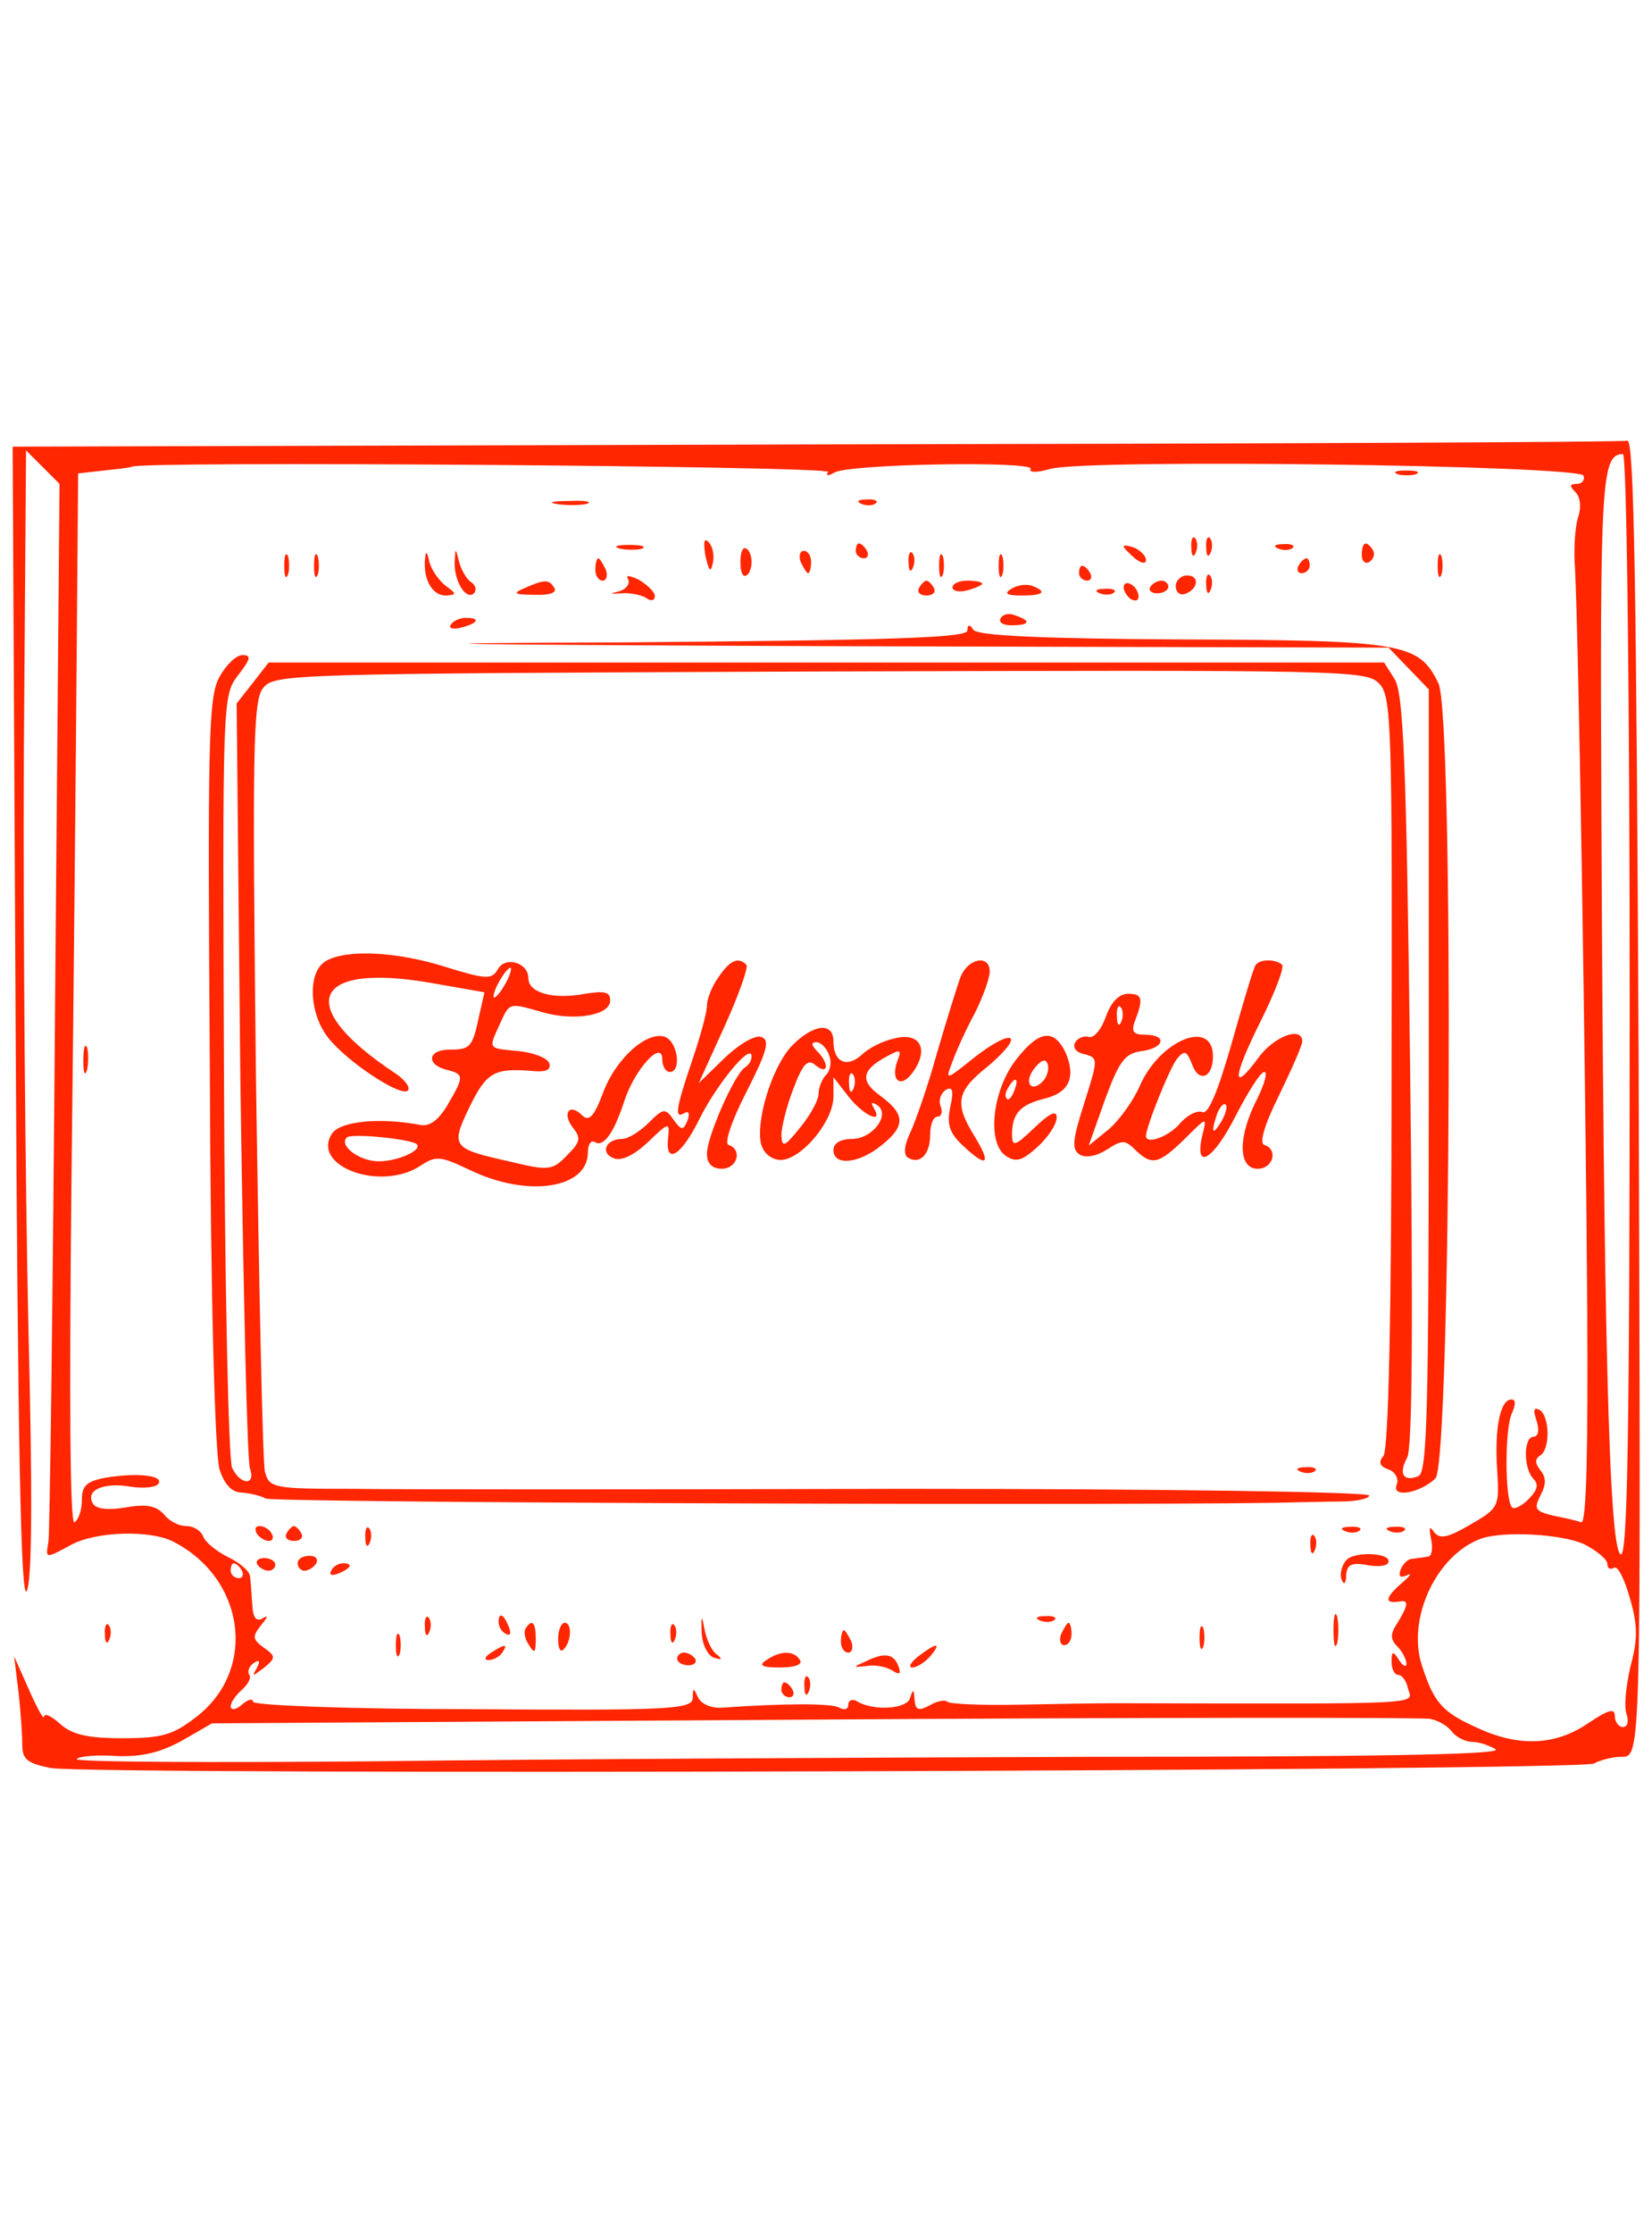 <?xml version="1.0" standalone="no"?>
<!DOCTYPE svg PUBLIC "-//W3C//DTD SVG 20010904//EN"
 "http://www.w3.org/TR/2001/REC-SVG-20010904/DTD/svg10.dtd">
<svg version="1.0" xmlns="http://www.w3.org/2000/svg"
 width="222pt" height="300pt" viewBox="0 0 222 300"
 preserveAspectRatio="xMidYMid meet">
<g transform="translate(0,300) scale(0.1,-0.1)"
fill="#ff2600" stroke="none">
<path d="M1096 2403 l-1079 -3 4 -779 c3 -565 7 -774 15 -758 7 15 8 124 2
362 -4 187 -7 527 -6 755 l3 415 22 -22 23 -23 -6 -702 c-3 -387 -7 -711 -9
-720 -4 -22 -4 -22 31 -3 34 18 106 20 137 4 97 -50 113 -173 30 -236 -31 -24
-46 -28 -99 -28 -47 0 -67 5 -83 19 -12 11 -21 15 -22 10 0 -5 -9 11 -20 36
l-20 45 6 -49 c3 -27 5 -59 5 -71 0 -18 7 -24 38 -30 56 -10 2054 -4 2074 6 9
5 26 9 36 9 28 0 27 -12 24 943 -3 630 -6 826 -15 825 -7 -2 -497 -4 -1091 -5z
m1094 -754 c0 -588 -3 -740 -12 -737 -16 5 -23 306 -26 992 -2 452 0 486 29
486 5 0 9 -323 9 -741z m-1077 717 c-4 -5 -1 -6 8 -1 18 12 271 16 264 5 -3
-5 9 -5 26 0 47 14 712 5 717 -9 2 -6 -2 -11 -9 -11 -10 0 -10 -3 -2 -11 7 -7
8 -20 4 -33 -4 -11 -6 -39 -5 -61 5 -65 15 -696 17 -1006 1 -187 -1 -285 -8
-284 -5 2 -22 6 -38 9 -24 6 -26 9 -17 27 8 15 8 24 0 34 -7 9 -8 15 0 20 13
8 13 52 -1 61 -8 4 -9 0 -4 -15 4 -12 2 -21 -4 -21 -14 0 -14 -43 0 -57 7 -7
5 -15 -7 -27 -9 -9 -19 -14 -22 -11 -10 10 -10 108 0 127 5 12 5 18 -1 18 -15
0 -23 -39 -19 -96 3 -48 2 -50 -36 -72 -31 -18 -41 -20 -49 -10 -6 9 -7 6 -4
-9 3 -13 1 -24 -4 -24 -5 -1 -14 -2 -21 -3 -6 0 -13 -7 -16 -15 -3 -9 0 -11 9
-7 8 4 3 -2 -10 -13 -21 -19 -20 -26 2 -22 10 1 9 -6 -5 -29 -10 -15 -10 -22
0 -32 6 -6 12 -17 12 -23 0 -5 -5 -3 -10 5 -8 13 -10 12 -10 -2 0 -10 4 -18 9
-18 5 0 11 -8 13 -18 6 -22 35 -21 -392 -20 -25 0 -85 -1 -133 -2 -49 -1 -91
1 -94 4 -3 3 -14 1 -24 -5 -15 -8 -19 -6 -20 8 -1 14 -2 15 -6 2 -4 -15 -50
-18 -72 -4 -6 3 -11 1 -11 -5 0 -6 -5 -8 -12 -4 -10 6 -72 6 -158 0 -14 -1
-28 5 -32 14 -6 13 -7 13 -7 -1 -1 -15 -28 -17 -296 -15 -162 0 -295 5 -295
10 0 5 -7 3 -15 -4 -8 -7 -15 -8 -15 -2 0 5 7 15 15 22 8 7 13 16 10 20 -3 5
0 12 6 16 8 5 9 3 4 -7 -7 -12 -6 -11 9 0 17 14 17 16 0 28 -15 11 -15 15 -3
30 9 11 10 14 2 9 -9 -5 -13 1 -14 18 -1 14 -2 32 -3 38 0 7 -14 19 -29 26
-16 8 -31 20 -34 28 -3 8 -13 14 -23 14 -10 0 -23 7 -30 16 -10 11 -23 14 -51
9 -24 -4 -40 -2 -44 5 -11 18 14 29 50 23 18 -3 35 -1 38 4 7 11 -28 15 -71 8
-26 -5 -32 -11 -32 -30 0 -13 -4 -26 -10 -30 -6 -3 -7 163 -4 457 3 255 6 573
7 707 l2 245 35 4 c19 2 36 4 37 5 7 8 940 1 936 -7z m1017 -1441 c17 -9 30
-20 30 -26 0 -6 4 -8 9 -5 5 3 14 -15 21 -40 11 -37 11 -56 1 -93 -6 -26 -9
-55 -5 -64 3 -10 1 -17 -5 -17 -6 0 -11 7 -11 15 0 11 -9 8 -36 -10 -44 -30
-93 -32 -149 -6 -47 21 -58 34 -74 83 -21 63 19 149 79 171 31 11 112 6 140
-8z m-1805 -35 c3 -5 1 -10 -4 -10 -6 0 -11 5 -11 10 0 6 2 10 4 10 3 0 8 -4
11 -10z m1626 -216 c6 -8 19 -14 28 -14 9 0 23 -5 31 -10 10 -7 -171 -10 -540
-10 -305 -1 -739 -3 -964 -6 -226 -2 -407 -1 -403 3 4 4 29 6 55 4 34 -1 58 5
87 21 l40 23 810 5 c446 3 818 3 827 1 10 -2 23 -9 29 -17z"/>
<path d="M1878 2363 c6 -2 18 -2 25 0 6 3 1 5 -13 5 -14 0 -19 -2 -12 -5z"/>
<path d="M748 2323 c12 -2 30 -2 40 0 9 3 -1 5 -23 4 -22 0 -30 -2 -17 -4z"/>
<path d="M1158 2323 c7 -3 16 -2 19 1 4 3 -2 6 -13 5 -11 0 -14 -3 -6 -6z"/>
<path d="M948 2253 c5 -21 7 -23 10 -9 2 10 0 22 -6 28 -6 6 -7 0 -4 -19z"/>
<path d="M1601 2264 c0 -11 3 -14 6 -6 3 7 2 16 -1 19 -3 4 -6 -2 -5 -13z"/>
<path d="M1621 2264 c0 -11 3 -14 6 -6 3 7 2 16 -1 19 -3 4 -6 -2 -5 -13z"/>
<path d="M833 2263 c9 -2 23 -2 30 0 6 3 -1 5 -18 5 -16 0 -22 -2 -12 -5z"/>
<path d="M995 2245 c0 -13 3 -21 8 -18 4 2 7 10 7 18 0 8 -3 16 -7 18 -5 3 -8
-5 -8 -18z"/>
<path d="M1150 2260 c0 -5 5 -10 11 -10 5 0 7 5 4 10 -3 6 -8 10 -11 10 -2 0
-4 -4 -4 -10z"/>
<path d="M1510 2266 c0 -2 7 -9 15 -16 9 -7 15 -8 15 -2 0 5 -7 12 -15 16 -8
3 -15 4 -15 2z"/>
<path d="M1718 2263 c7 -3 16 -2 19 1 4 3 -2 6 -13 5 -11 0 -14 -3 -6 -6z"/>
<path d="M1830 2254 c0 -8 5 -12 10 -9 6 4 8 11 5 16 -9 14 -15 11 -15 -7z"/>
<path d="M382 2240 c0 -14 2 -19 5 -12 2 6 2 18 0 25 -3 6 -5 1 -5 -13z"/>
<path d="M422 2240 c0 -14 2 -19 5 -12 2 6 2 18 0 25 -3 6 -5 1 -5 -13z"/>
<path d="M571 2248 c-2 -27 10 -48 28 -48 15 1 15 2 0 13 -9 7 -19 21 -22 32
-3 15 -5 16 -6 3z"/>
<path d="M611 2245 c-1 -25 15 -52 26 -42 4 5 2 11 -4 15 -6 4 -13 16 -16 27
-5 20 -5 20 -6 0z"/>
<path d="M1076 2245 c4 -8 8 -15 10 -15 2 0 4 7 4 15 0 8 -4 15 -10 15 -5 0
-7 -7 -4 -15z"/>
<path d="M1221 2244 c0 -11 3 -14 6 -6 3 7 2 16 -1 19 -3 4 -6 -2 -5 -13z"/>
<path d="M1262 2240 c0 -14 2 -19 5 -12 2 6 2 18 0 25 -3 6 -5 1 -5 -13z"/>
<path d="M1342 2240 c0 -14 2 -19 5 -12 2 6 2 18 0 25 -3 6 -5 1 -5 -13z"/>
<path d="M1932 2240 c0 -14 2 -19 5 -12 2 6 2 18 0 25 -3 6 -5 1 -5 -13z"/>
<path d="M800 2235 c0 -8 4 -15 10 -15 5 0 7 7 4 15 -4 8 -8 15 -10 15 -2 0
-4 -7 -4 -15z"/>
<path d="M1745 2240 c-3 -5 -1 -10 4 -10 6 0 11 5 11 10 0 6 -2 10 -4 10 -3 0
-8 -4 -11 -10z"/>
<path d="M1450 2230 c0 -5 5 -10 11 -10 5 0 7 5 4 10 -3 6 -8 10 -11 10 -2 0
-4 -4 -4 -10z"/>
<path d="M844 2222 c3 -6 -2 -13 -11 -16 -15 -4 -14 -4 2 -3 11 1 26 -2 33 -6
6 -5 12 -4 12 2 0 6 -10 15 -21 22 -13 6 -19 7 -15 1z"/>
<path d="M1580 2213 c0 -8 5 -13 12 -11 18 6 21 25 3 25 -8 0 -15 -7 -15 -14z"/>
<path d="M1621 2214 c0 -11 3 -14 6 -6 3 7 2 16 -1 19 -3 4 -6 -2 -5 -13z"/>
<path d="M705 2210 c-17 -7 -14 -9 13 -9 20 -1 31 3 27 9 -7 12 -13 12 -40 0z"/>
<path d="M1235 2210 c-3 -5 1 -10 10 -10 9 0 13 5 10 10 -3 6 -8 10 -10 10 -2
0 -7 -4 -10 -10z"/>
<path d="M1280 2211 c0 -5 9 -7 20 -4 11 3 20 7 20 9 0 2 -9 4 -20 4 -11 0
-20 -4 -20 -9z"/>
<path d="M1359 2209 c-10 -6 -7 -9 14 -9 29 0 35 5 14 13 -8 3 -20 1 -28 -4z"/>
<path d="M1510 2211 c0 -5 5 -13 10 -16 6 -3 10 -2 10 4 0 5 -4 13 -10 16 -5
3 -10 2 -10 -4z"/>
<path d="M1546 2212 c-3 -5 1 -9 9 -9 8 0 15 4 15 9 0 4 -4 8 -9 8 -6 0 -12
-4 -15 -8z"/>
<path d="M1478 2203 c7 -3 16 -2 19 1 4 3 -2 6 -13 5 -11 0 -14 -3 -6 -6z"/>
<path d="M1345 2170 c-4 -6 3 -10 14 -10 25 0 27 6 6 13 -8 4 -17 2 -20 -3z"/>
<path d="M606 2161 c-4 -5 3 -7 14 -4 23 6 26 13 6 13 -8 0 -17 -4 -20 -9z"/>
<path d="M1300 2153 c0 -10 -104 -13 -467 -16 -338 -1 -260 -3 283 -5 l750 -2
27 -28 27 -28 0 -526 c0 -442 -2 -527 -14 -531 -20 -8 -27 3 -15 25 7 13 8
181 4 521 -5 414 -9 506 -21 525 l-14 22 -750 0 -749 0 -21 -27 -22 -28 5
-506 c4 -278 9 -513 13 -522 8 -23 -13 -22 -24 1 -5 9 -10 247 -11 527 -2 509
-2 510 19 538 17 22 18 27 6 27 -9 0 -23 -14 -32 -31 -14 -28 -15 -88 -12
-531 1 -304 7 -512 13 -532 7 -21 17 -31 30 -31 11 -1 25 -4 32 -8 9 -6 1254
-10 1388 -5 11 0 37 1 58 1 20 0 37 4 37 8 0 5 -282 9 -627 9 -346 -1 -678 -1
-739 0 -107 0 -112 1 -118 23 -3 12 -8 249 -12 527 -5 442 -4 507 9 525 15 20
29 20 749 23 712 2 735 2 752 -17 16 -17 17 -59 16 -522 0 -319 -4 -507 -11
-515 -7 -8 -5 -14 7 -18 9 -3 14 -13 11 -20 -8 -19 31 -12 52 8 21 22 25 1026
4 1068 -26 54 -47 58 -345 59 -187 1 -275 5 -280 13 -5 8 -8 7 -8 -1z"/>
<path d="M438 1709 c-25 -14 -23 -70 3 -103 26 -33 98 -80 107 -71 4 4 -4 15
-18 24 -134 89 -112 148 47 121 l74 -13 -7 -31 c-9 -43 -12 -46 -40 -46 -29 0
-32 -20 -4 -27 24 -6 24 -9 1 -48 -12 -20 -24 -29 -37 -26 -54 10 -107 5 -118
-12 -28 -44 66 -78 119 -43 21 14 27 13 67 -6 77 -37 158 -25 158 24 0 10 4
17 9 14 12 -8 26 12 40 55 14 43 51 83 51 56 0 -10 5 -17 10 -17 16 0 11 40
-6 47 -24 9 -67 -29 -84 -76 -12 -32 -19 -38 -28 -29 -17 17 -27 2 -12 -17 11
-14 10 -19 -8 -37 -19 -20 -25 -21 -74 -9 -81 18 -83 20 -57 74 23 47 33 53
88 48 15 -1 22 2 19 11 -3 7 -21 14 -41 16 -42 4 -41 2 -25 37 13 29 12 28 58
15 42 -12 90 -4 90 16 0 12 -8 13 -34 9 -42 -8 -76 1 -76 21 0 21 -31 30 -41
12 -8 -14 -15 -14 -70 3 -66 21 -134 24 -161 8z m242 -29 c-6 -11 -13 -20 -16
-20 -2 0 0 9 6 20 6 11 13 20 16 20 2 0 0 -9 -6 -20z m-120 -217 c8 -8 -25
-23 -51 -23 -26 0 -54 21 -43 32 6 6 86 -2 94 -9z"/>
<path d="M966 1688 c-9 -12 -16 -30 -16 -39 0 -9 -9 -42 -20 -74 -22 -65 -24
-79 -10 -70 6 3 7 -1 4 -10 -6 -14 -8 -14 -19 1 -11 16 -14 15 -33 -4 -12 -12
-28 -22 -36 -22 -22 0 -30 -19 -11 -26 10 -4 27 4 46 22 27 26 29 27 27 7 -5
-39 17 -27 42 24 24 48 70 103 70 84 0 -6 -4 -12 -9 -15 -14 -9 -51 -93 -51
-116 0 -13 7 -20 20 -20 21 0 28 26 9 32 -6 2 4 32 24 71 28 55 32 70 20 74
-8 3 -29 -9 -49 -28 l-35 -34 35 77 c19 42 32 79 29 82 -11 11 -22 6 -37 -16z"/>
<path d="M1291 1688 c-5 -13 -19 -59 -32 -103 -12 -44 -29 -92 -36 -107 -8
-17 -9 -29 -3 -33 16 -10 30 4 30 31 0 13 4 24 10 24 5 0 7 6 4 14 -3 8 0 17
7 22 9 5 11 -1 6 -23 -5 -24 -1 -35 17 -52 32 -30 39 -26 16 12 -28 45 -25 61
18 95 20 17 34 33 30 37 -4 4 -25 -7 -48 -25 -40 -32 -40 -32 -30 -6 5 14 18
43 30 65 11 22 20 47 20 56 0 23 -29 18 -39 -7z"/>
<path d="M1687 1703 c-3 -5 -17 -52 -32 -105 -18 -63 -31 -95 -39 -92 -7 3
-21 -4 -31 -16 -15 -17 -45 -28 -45 -16 0 12 32 92 42 104 10 12 13 10 20 -8
9 -25 28 -18 28 11 0 51 -71 22 -98 -39 -9 -21 -28 -47 -42 -59 l-27 -22 22
62 c19 52 27 62 49 65 31 4 35 22 5 22 -16 0 -19 4 -14 18 12 31 10 37 -9 37
-12 0 -23 -11 -30 -31 -6 -17 -16 -29 -23 -27 -6 2 -14 -1 -18 -7 -4 -7 1 -14
12 -16 19 -5 19 -6 0 -66 -16 -50 -17 -62 -6 -69 8 -5 23 -2 37 7 20 13 24 13
38 -1 22 -21 31 -19 66 15 30 30 30 30 24 6 -12 -50 14 -35 44 24 17 33 34 60
39 60 5 0 0 -17 -10 -37 -26 -51 -25 -93 1 -93 21 0 28 26 9 32 -7 2 0 27 20
67 17 35 31 67 31 72 0 21 -38 7 -59 -22 -36 -49 -35 -27 3 49 19 38 32 72 29
76 -9 8 -31 8 -36 -1z m-180 -75 c-3 -8 -6 -5 -6 6 -1 11 2 17 5 13 3 -3 4
-12 1 -19z m134 -135 c-12 -20 -14 -14 -5 12 4 9 9 14 11 11 3 -2 0 -13 -6
-23z"/>
<path d="M1065 1596 c-25 -25 -48 -94 -43 -129 2 -13 11 -23 24 -25 27 -4 74
50 74 85 l0 26 21 -27 c20 -25 47 -37 33 -14 -4 7 -3 8 4 4 20 -12 -5 -46 -33
-46 -16 0 -25 -6 -25 -15 0 -21 33 -19 64 6 33 26 33 42 -1 67 -28 20 -25 35
9 53 18 10 20 9 14 -6 -10 -27 5 -38 21 -15 22 31 9 54 -25 45 -15 -3 -35 -13
-44 -22 -20 -18 -38 -10 -38 18 0 26 -26 24 -55 -5z m49 -13 c4 -9 2 -21 -4
-27 -5 -5 -10 -17 -10 -25 0 -9 -11 -29 -25 -46 -21 -26 -24 -27 -25 -10 0 10
7 39 16 62 13 35 20 41 30 32 17 -14 19 2 2 19 -8 8 -8 12 -1 12 6 0 14 -8 17
-17z m33 -45 c-3 -8 -6 -5 -6 6 -1 11 2 17 5 13 3 -3 4 -12 1 -19z"/>
<path d="M1365 1576 c-32 -42 -39 -112 -13 -129 14 -9 22 -6 43 13 14 13 25
30 25 39 0 10 -9 6 -30 -14 -26 -25 -30 -26 -30 -9 0 28 11 40 43 48 34 8 43
29 29 62 -16 33 -36 30 -67 -10z m36 -29 c-16 -16 -26 0 -10 19 9 11 15 12 17
4 2 -6 -1 -17 -7 -23z m-38 -12 c-3 -9 -8 -14 -10 -11 -3 3 -2 9 2 15 9 16 15
13 8 -4z"/>
<path d="M112 1575 c0 -16 2 -22 5 -12 2 9 2 23 0 30 -3 6 -5 -1 -5 -18z"/>
<path d="M1748 1023 c7 -3 16 -2 19 1 4 3 -2 6 -13 5 -11 0 -14 -3 -6 -6z"/>
<path d="M345 940 c3 -5 11 -10 16 -10 6 0 7 5 4 10 -3 6 -11 10 -16 10 -6 0
-7 -4 -4 -10z"/>
<path d="M385 940 c-3 -5 1 -10 10 -10 9 0 13 5 10 10 -3 6 -8 10 -10 10 -2 0
-7 -4 -10 -10z"/>
<path d="M491 934 c0 -11 3 -14 6 -6 3 7 2 16 -1 19 -3 4 -6 -2 -5 -13z"/>
<path d="M1808 943 c7 -3 16 -2 19 1 4 3 -2 6 -13 5 -11 0 -14 -3 -6 -6z"/>
<path d="M1868 943 c7 -3 16 -2 19 1 4 3 -2 6 -13 5 -11 0 -14 -3 -6 -6z"/>
<path d="M1761 924 c0 -11 3 -14 6 -6 3 7 2 16 -1 19 -3 4 -6 -2 -5 -13z"/>
<path d="M1809 904 c-6 -7 -9 -19 -6 -26 3 -8 6 -5 6 6 1 14 7 17 26 14 14 -3
28 -2 30 2 9 14 -45 17 -56 4z"/>
<path d="M346 898 c3 -4 9 -8 15 -8 5 0 9 4 9 8 0 5 -7 9 -15 9 -8 0 -12 -4
-9 -9z"/>
<path d="M400 900 c0 -5 4 -10 9 -10 6 0 13 5 16 10 3 6 -1 10 -9 10 -9 0 -16
-4 -16 -10z"/>
<path d="M445 890 c-3 -6 1 -7 9 -4 18 7 21 14 7 14 -6 0 -13 -4 -16 -10z"/>
<path d="M1792 810 c0 -19 2 -27 5 -17 2 9 2 25 0 35 -3 9 -5 1 -5 -18z"/>
<path d="M571 814 c0 -11 3 -14 6 -6 3 7 2 16 -1 19 -3 4 -6 -2 -5 -13z"/>
<path d="M670 821 c0 -6 4 -13 10 -16 6 -3 7 1 4 9 -7 18 -14 21 -14 7z"/>
<path d="M943 806 c1 -17 9 -31 17 -33 10 -3 11 -2 4 4 -7 4 -14 19 -17 33 -4
22 -5 21 -4 -4z"/>
<path d="M1398 823 c7 -3 16 -2 19 1 4 3 -2 6 -13 5 -11 0 -14 -3 -6 -6z"/>
<path d="M706 812 c-2 -4 -1 -14 5 -22 7 -12 9 -10 9 8 0 23 -5 28 -14 14z"/>
<path d="M750 798 c0 -12 3 -18 7 -14 11 10 12 36 2 36 -5 0 -9 -10 -9 -22z"/>
<path d="M901 804 c0 -11 3 -14 6 -6 3 7 2 16 -1 19 -3 4 -6 -2 -5 -13z"/>
<path d="M1426 805 c-3 -8 -1 -15 4 -15 6 0 10 7 10 15 0 8 -2 15 -4 15 -2 0
-6 -7 -10 -15z"/>
<path d="M1612 800 c0 -14 2 -19 5 -12 2 6 2 18 0 25 -3 6 -5 1 -5 -13z"/>
<path d="M532 790 c0 -14 2 -19 5 -12 2 6 2 18 0 25 -3 6 -5 1 -5 -13z"/>
<path d="M1130 795 c0 -8 4 -15 10 -15 5 0 7 7 4 15 -4 8 -8 15 -10 15 -2 0
-4 -7 -4 -15z"/>
<path d="M660 780 c-9 -6 -10 -10 -3 -10 6 0 15 5 18 10 8 12 4 12 -15 0z"/>
<path d="M1234 775 c-10 -8 -14 -15 -8 -15 6 0 17 7 24 15 16 19 9 19 -16 0z"/>
<path d="M910 772 c0 -5 7 -9 15 -9 8 0 12 4 9 9 -3 4 -9 8 -15 8 -5 0 -9 -4
-9 -8z"/>
<path d="M1030 770 c-11 -7 -7 -10 18 -10 20 0 31 4 27 10 -8 13 -26 13 -45 0z"/>
<path d="M1165 769 c-20 -9 -20 -9 0 -7 11 2 26 -1 34 -6 9 -6 12 -5 9 4 -6
18 -18 21 -43 9z"/>
<path d="M1081 734 c0 -11 3 -14 6 -6 3 7 2 16 -1 19 -3 4 -6 -2 -5 -13z"/>
<path d="M1050 730 c0 -5 5 -10 11 -10 5 0 7 5 4 10 -3 6 -8 10 -11 10 -2 0
-4 -4 -4 -10z"/>
<path d="M141 804 c0 -11 3 -14 6 -6 3 7 2 16 -1 19 -3 4 -6 -2 -5 -13z"/>
</g>
</svg>
